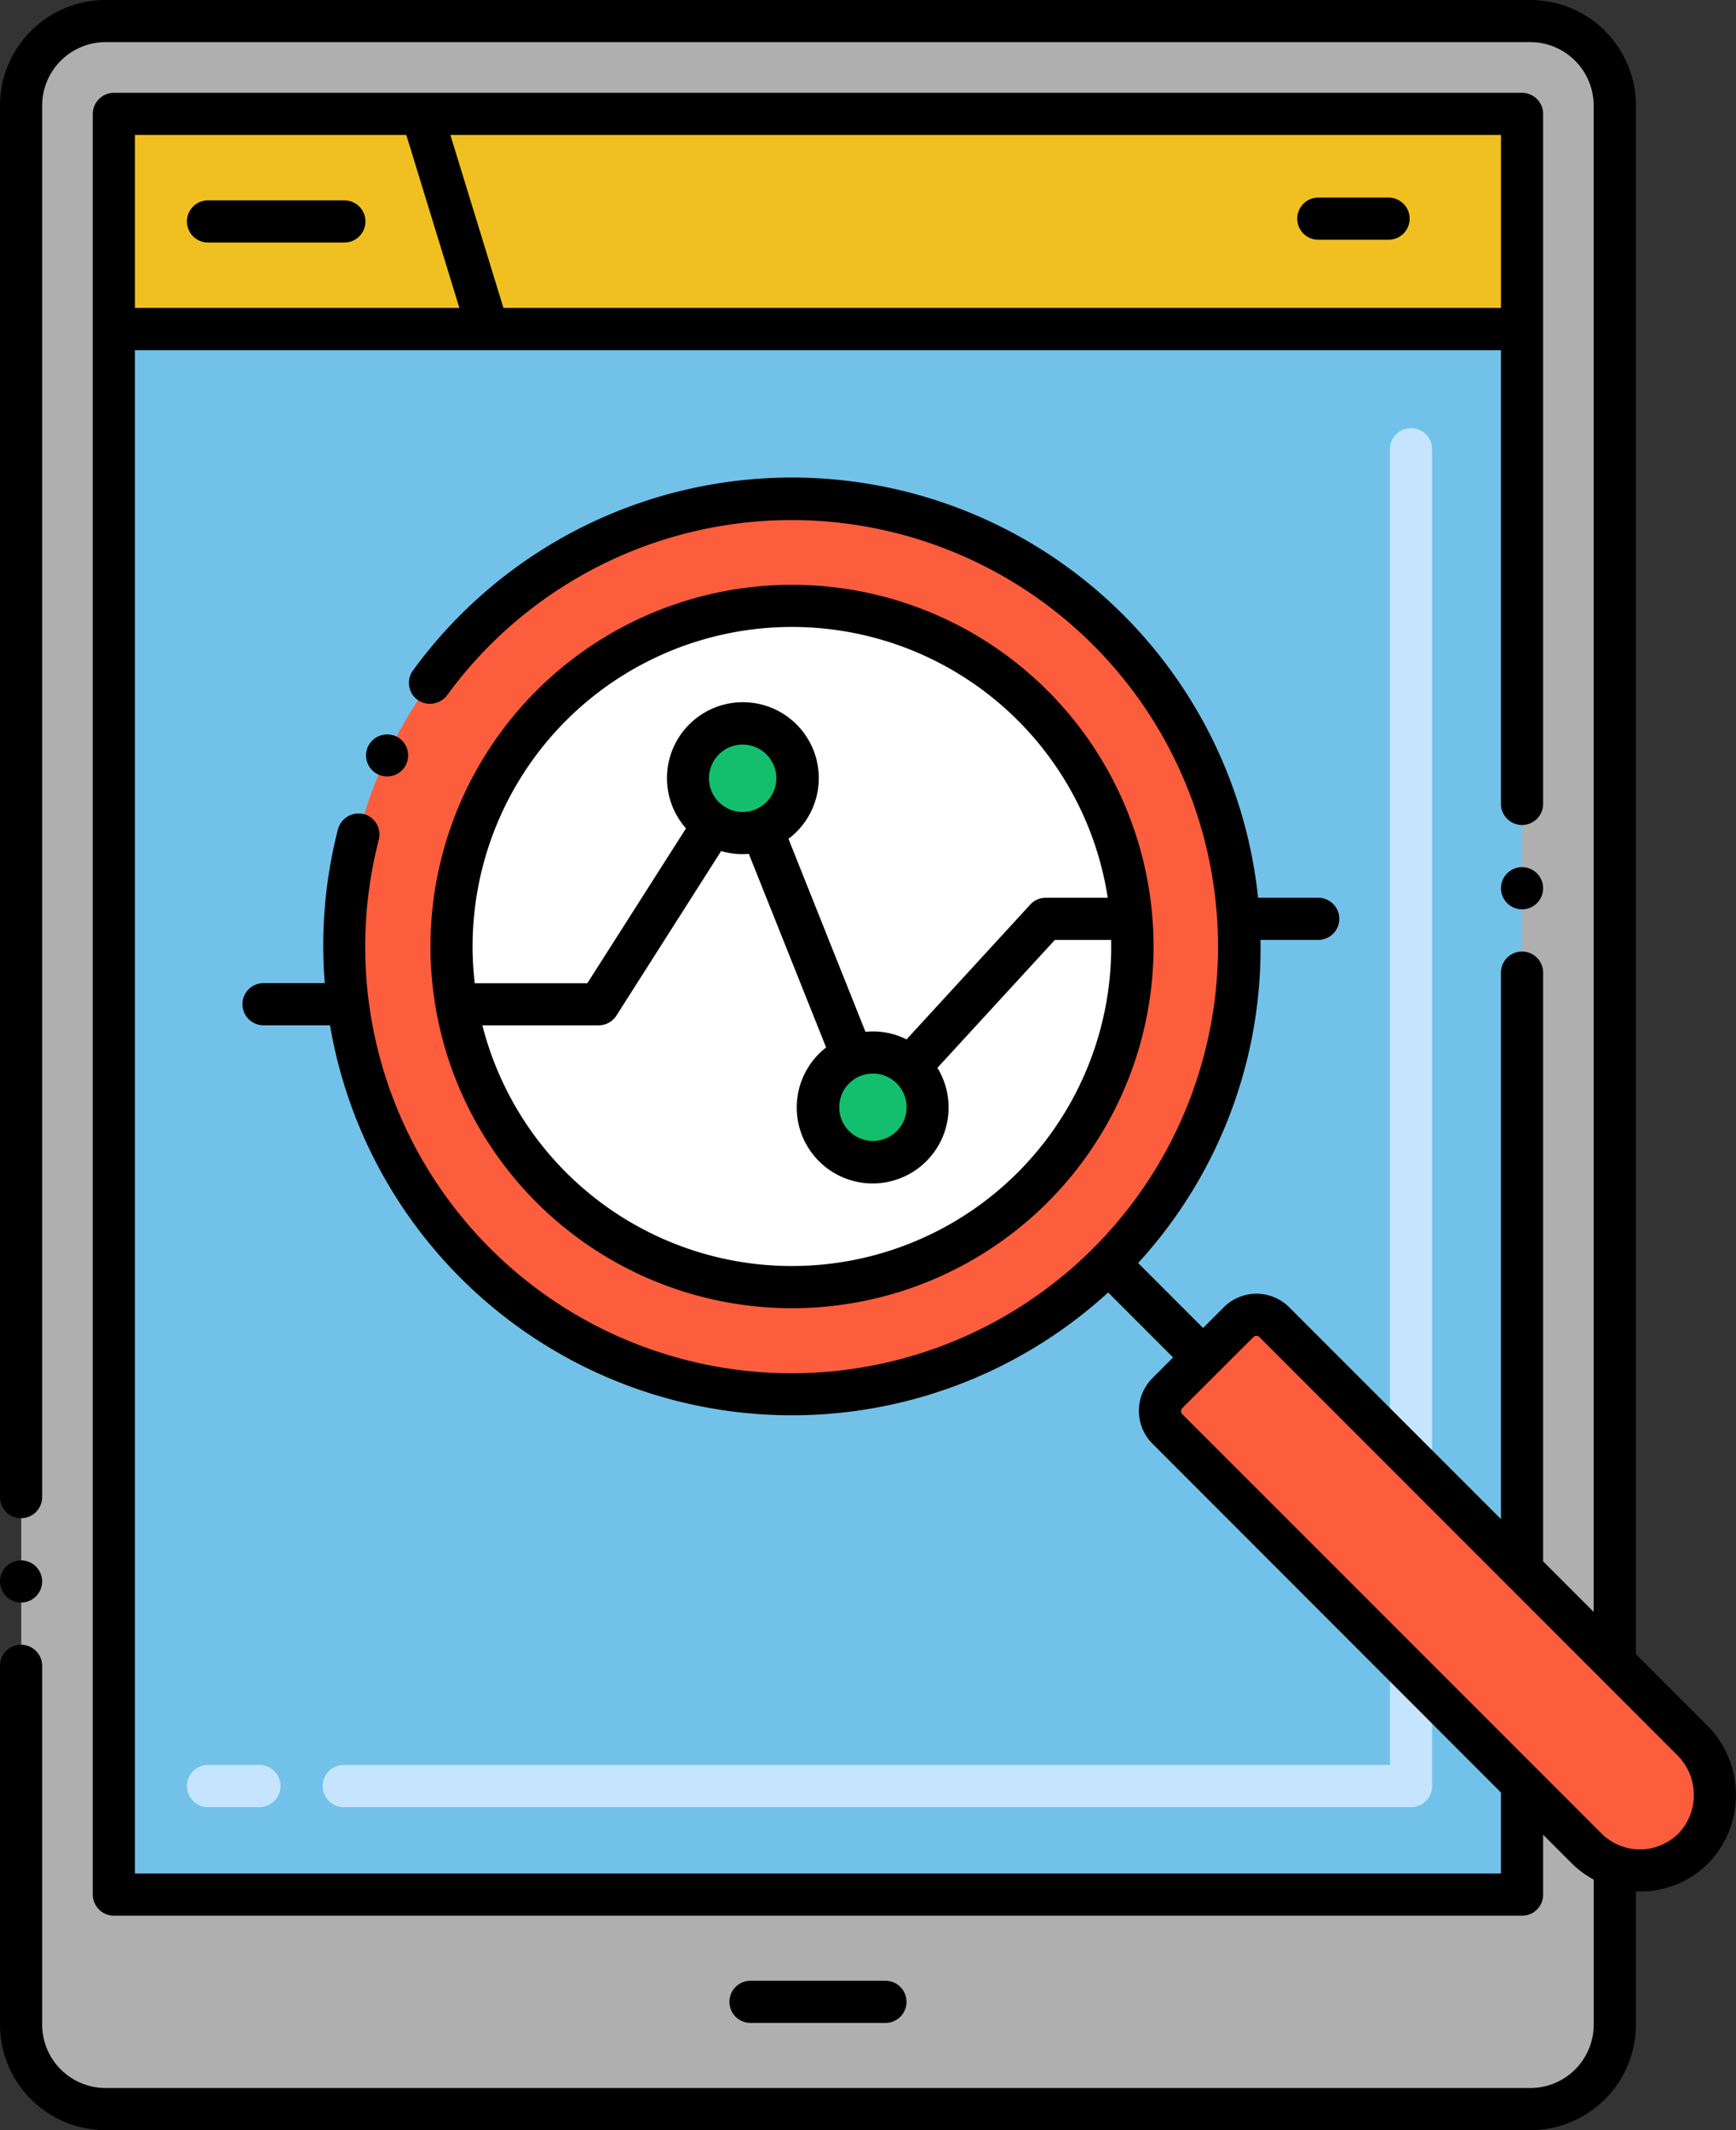<svg xmlns="http://www.w3.org/2000/svg" width="72.157" height="88.5" viewBox="0 0 72.157 88.5"><rect x="0" y="0" width="72.157" height="88.5" fill="#333333" stroke="none"/><g transform="translate(-25.06 -1.75)"><g transform="translate(25.938 2.626)"><path d="M93.808,72.46V7.755a3.506,3.506,0,0,0-3.5-3.5H31.069a3.506,3.506,0,0,0-3.5,3.5V87.493a3.506,3.506,0,0,0,3.5,3.5H90.3a3.506,3.506,0,0,0,3.5-3.5V80.907a3.125,3.125,0,0,1-1.174-.74l-2.681-2.681v4.6H31.419V8.105H89.952V68.6Z" transform="translate(-27.564 -4.25)" fill="#afafaf"/></g><g transform="translate(29.793 6.482)"><path d="M82.355,68.4a1.051,1.051,0,0,0,0,1.486L97.1,84.631v4.6H38.564V15.25H97.1v60.5l-10.3-10.3a1.051,1.051,0,0,0-1.486,0Z" transform="translate(-38.564 -15.25)" fill="#72c1e8"/></g><g transform="translate(29.793 6.482)"><path d="M38.564,15.25H97.1v8.938H38.564Z" transform="translate(-38.564 -15.25)" fill="#f0c020"/></g><g transform="translate(32.832 70.37)"><path d="M98.112,203.99H53.75a.876.876,0,0,1,0-1.752H97.236v-3.831a.876.876,0,0,1,1.752,0v4.707A.876.876,0,0,1,98.112,203.99Zm-47.867,0H48.11a.876.876,0,1,1,0-1.752h2.135a.876.876,0,1,1,0,1.752Z" transform="translate(-47.234 -197.53)" fill="#c5e5ff"/></g><g transform="translate(82.833 19.538)"><path d="M190.77,96.2a.876.876,0,0,1-.876-.876V53.376a.876.876,0,1,1,1.752,0V95.327A.876.876,0,0,1,190.77,96.2Z" transform="translate(-189.894 -52.5)" fill="#c5e5ff"/></g><g transform="translate(39.374 22.469)"><path d="M84.5,60.863a18.605,18.605,0,1,0,18.58,17.632A18.607,18.607,0,0,0,84.5,60.863Z" transform="translate(-65.898 -60.863)" fill="#fc5d3d"/></g><g transform="translate(73.276 56.372)"><path d="M184.721,175.246l-3.189-3.19-3.855-3.855-10.3-10.3a1.051,1.051,0,0,0-1.486,0l-2.955,2.955a1.051,1.051,0,0,0,0,1.486l14.742,14.742,2.681,2.681a3.141,3.141,0,0,0,4.5-.067A3.207,3.207,0,0,0,184.721,175.246Z" transform="translate(-162.626 -157.592)" fill="#fc5d3d"/></g><g transform="translate(43.828 26.923)"><path d="M92.757,73.571A14.151,14.151,0,1,0,106.879,86.8,14.153,14.153,0,0,0,92.757,73.571Z" transform="translate(-78.606 -73.571)" fill="#fff"/></g><g transform="translate(53.649 31.805)"><circle cx="2.278" cy="2.278" r="2.278" fill="#13bf6d"/></g><g transform="translate(59.059 45.474)"><circle cx="2.278" cy="2.278" r="2.278" fill="#13bf6d"/></g><g transform="translate(25.06 1.75)"><path d="M118.048,238.294a.876.876,0,1,0,0-1.752H112.44a.876.876,0,1,0,0,1.752Z" transform="translate(-81.245 -154.249)"/><path d="M179.776,26.922h2.92a.876.876,0,0,0,0-1.752h-2.92a.876.876,0,0,0,0,1.752Z" transform="translate(-124.98 -16.961)"/><path d="M48.106,27.252h5.668a.876.876,0,1,0,0-1.752H48.106a.876.876,0,0,0,0,1.752Z" transform="translate(-39.46 -17.176)"/><path d="M69.717,88.881a.888.888,0,0,0-1.164.417.875.875,0,1,0,1.164-.417Z" transform="translate(-53.254 -58.289)"/><path d="M91.136,101.125A15.027,15.027,0,1,0,76.11,86.1,15.026,15.026,0,0,0,91.136,101.125Zm0-1.752a13.276,13.276,0,0,1-12.869-10H83.1a.877.877,0,0,0,.74-.407l4.352-6.835a3.044,3.044,0,0,0,1.15.117l3.213,8.044a3.156,3.156,0,1,0,4.626.846l4.88-5.312h2.341A13.266,13.266,0,0,1,91.136,99.372Zm-2.05-18.864a1.4,1.4,0,1,1,1.4-1.4A1.406,1.406,0,0,1,89.085,80.509ZM95.9,92.776a1.4,1.4,0,1,1-1.4-1.4A1.4,1.4,0,0,1,95.9,92.776Zm-4.76-19.954a13.275,13.275,0,0,1,13.121,11.251h-2.578a.868.868,0,0,0-.645.284l-5.14,5.6a3.115,3.115,0,0,0-1.708-.316l-3.2-8.016a3.155,3.155,0,1,0-4.26-.434l-4.1,6.433H77.949A13.272,13.272,0,0,1,91.136,72.822Z" transform="translate(-58.217 -46.774)"/><circle cx="0.876" cy="0.876" r="0.876" transform="translate(0 64.828)"/><circle cx="0.876" cy="0.876" r="0.876" transform="translate(62.388 36.027)"/><path d="M95.99,73.405l-2.934-2.934V6.131A4.387,4.387,0,0,0,88.675,1.75H29.441A4.39,4.39,0,0,0,25.06,6.131V63.949a.876.876,0,0,0,1.752,0V6.131A2.641,2.641,0,0,1,29.441,3.5H88.675A2.636,2.636,0,0,1,91.3,6.131V68.719l-2.1-2.1V42.159a.876.876,0,1,0-1.752,0V64.864l-8.8-8.8a1.925,1.925,0,0,0-2.723,0l-.859.859-2.7-2.7A19.337,19.337,0,0,0,77.452,40.8h2.4a.876.876,0,1,0,0-1.752h-2.5a19.482,19.482,0,0,0-35.127-9.442.875.875,0,0,0,.193,1.223.9.9,0,0,0,1.223-.189,17.724,17.724,0,1,1-2.836,6,.878.878,0,0,0-.631-1.069.891.891,0,0,0-1.066.631,19.423,19.423,0,0,0-.549,6.393H36.013a.876.876,0,0,0,0,1.752h2.764a19.477,19.477,0,0,0,32.343,11.1l2.7,2.7-.857.857a1.928,1.928,0,0,0,0,2.727L87.448,76.223v3.365H30.668V16.3h56.78V35.149a.876.876,0,0,0,1.752,0c0-11.732,0-26.3,0-28.667a.878.878,0,0,0-.876-.876H29.792a.882.882,0,0,0-.876.876V80.464a.881.881,0,0,0,.876.876H88.324a.873.873,0,0,0,.876-.876V77.976l1.188,1.188a4.024,4.024,0,0,0,.915.677v6.028A2.636,2.636,0,0,1,88.675,88.5H29.441a2.641,2.641,0,0,1-2.629-2.629V70.959a.876.876,0,0,0-1.752,0v14.91a4.39,4.39,0,0,0,4.381,4.381H88.675a4.387,4.387,0,0,0,4.381-4.381V80.331a4.013,4.013,0,0,0,3.091-1.251,4.09,4.09,0,0,0-.158-5.675ZM87.448,14.543H45.986L43.78,7.358H87.448v7.185Zm-45.5-7.185,2.206,7.185H30.669V7.358ZM94.875,77.874a2.265,2.265,0,0,1-3.249.049L74.2,60.5a.176.176,0,0,1,0-.245L77.158,57.3a.175.175,0,0,1,.249,0L94.752,74.646a2.331,2.331,0,0,1,.123,3.228Z" transform="translate(-25.06 -1.75)"/></g></g></svg>